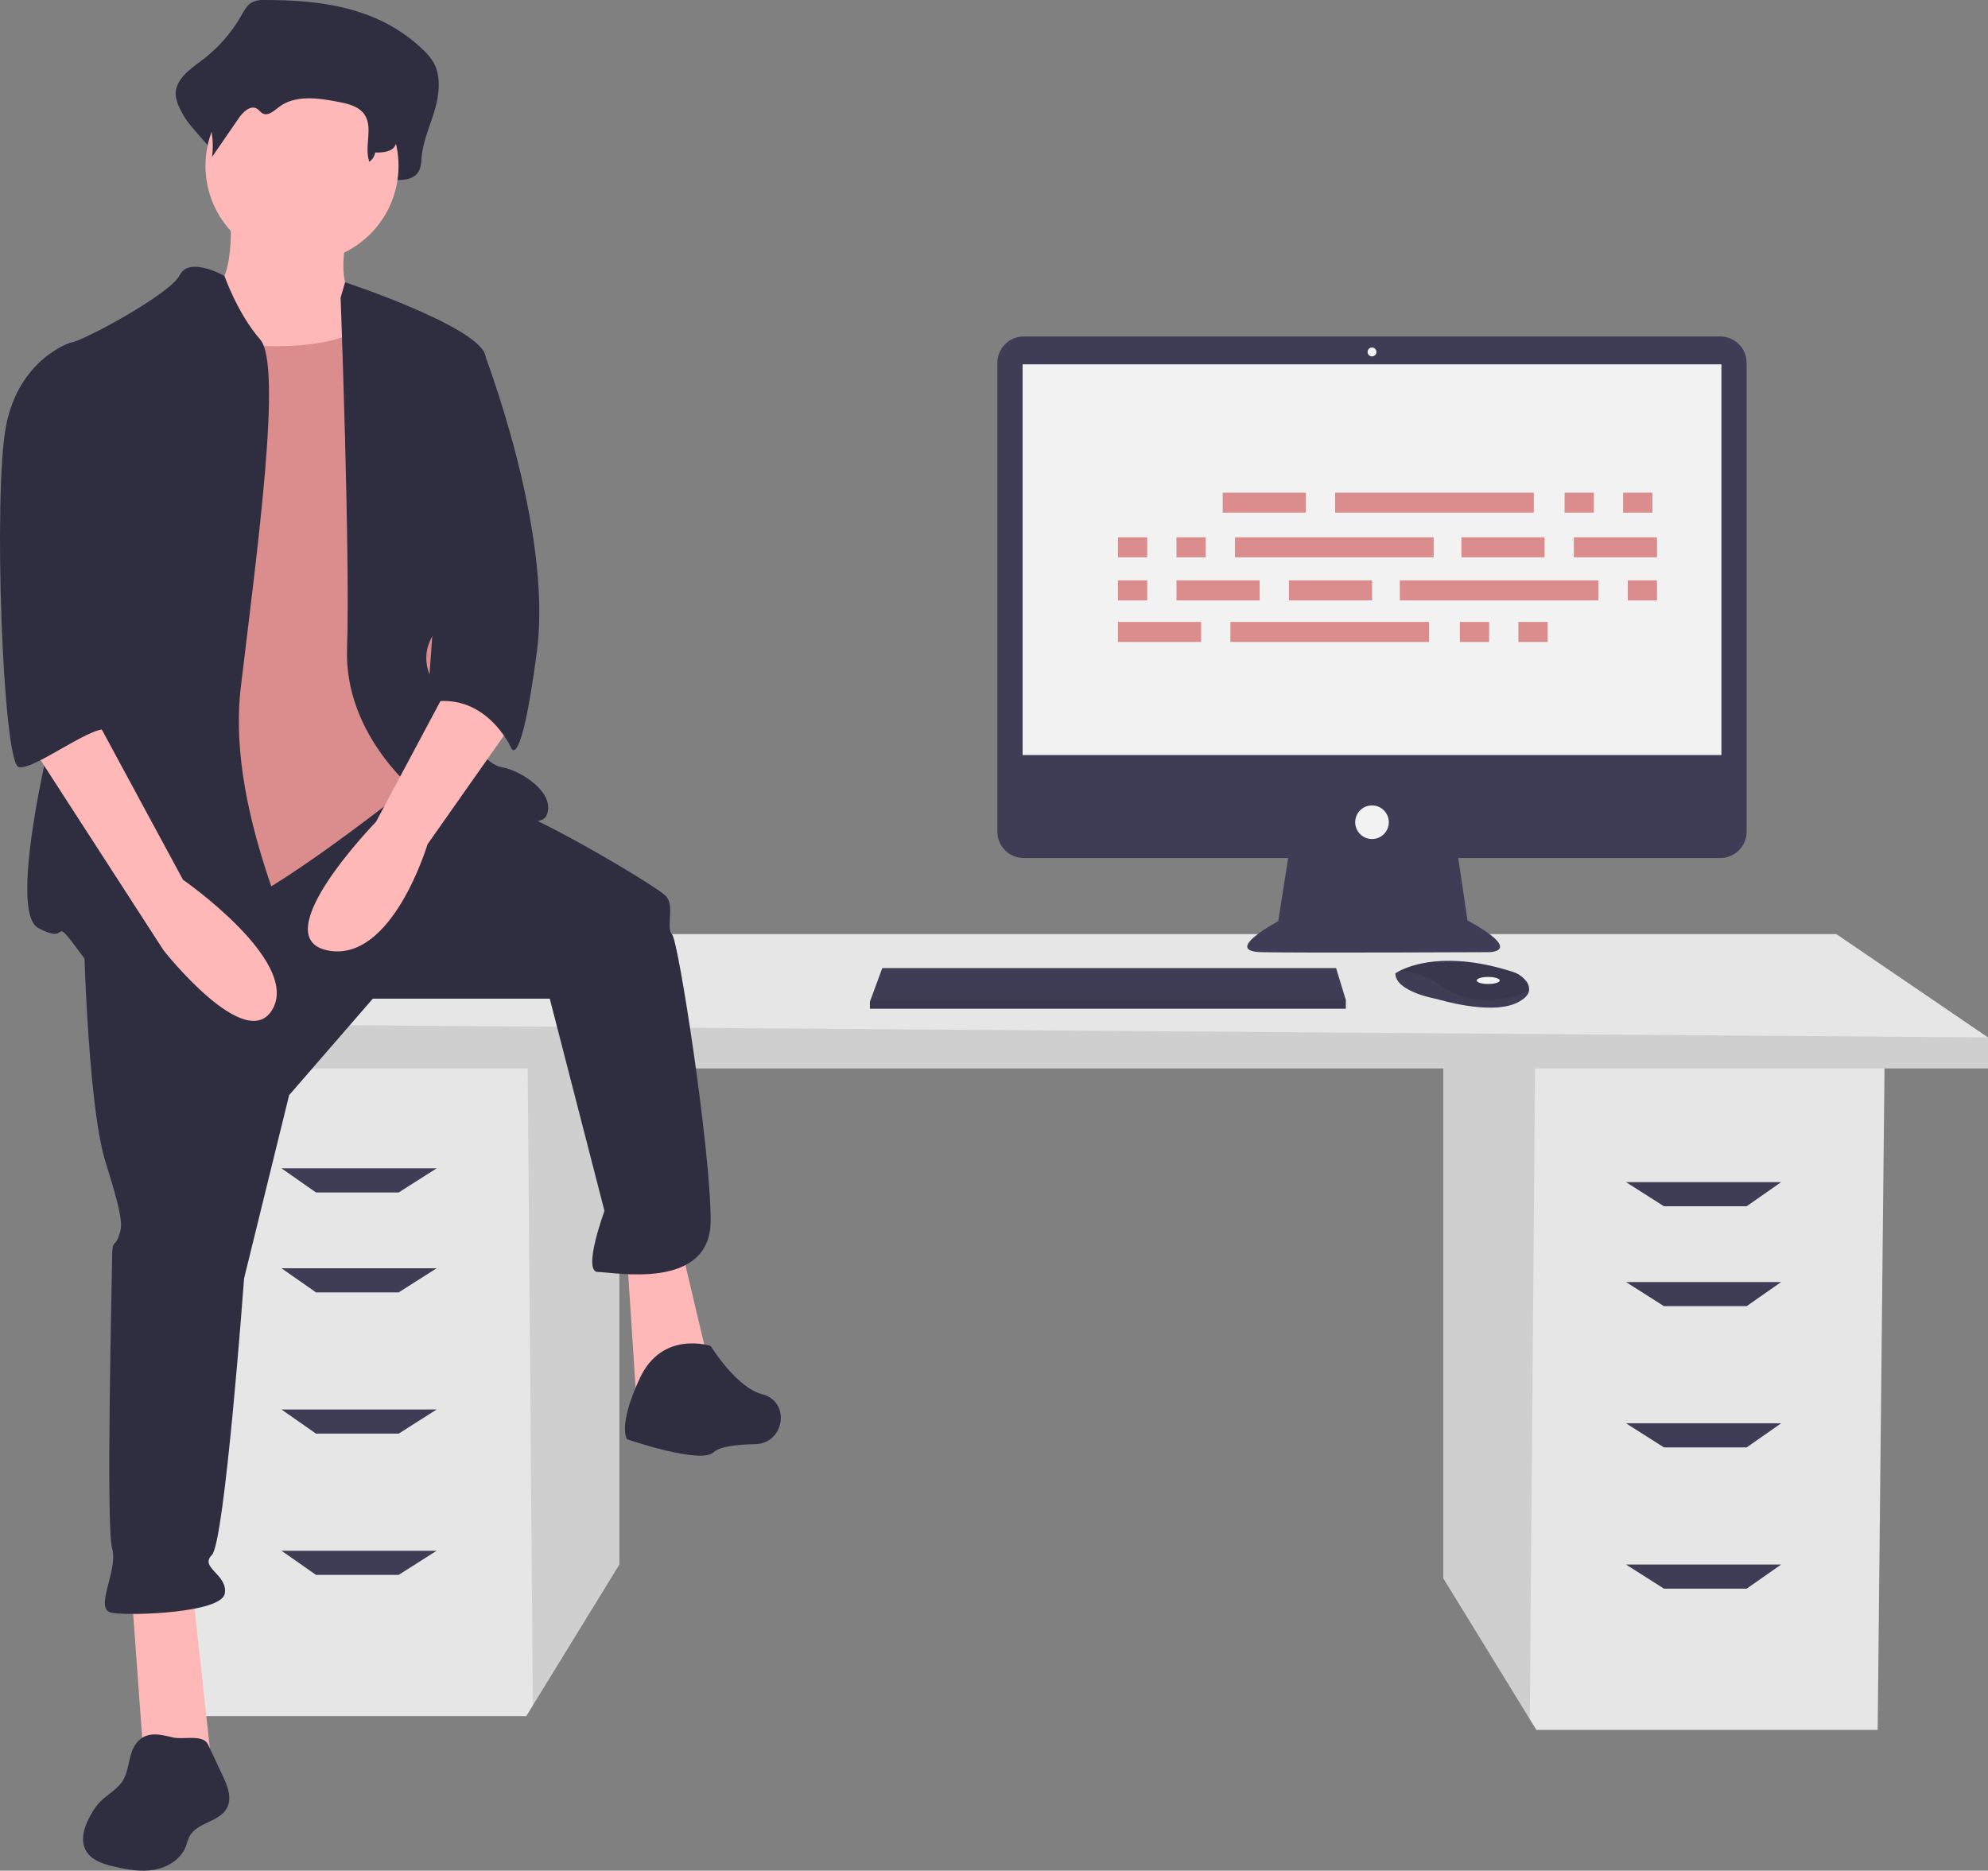<svg width="458" height="431" viewBox="0 0 458 431" fill="none" xmlns="http://www.w3.org/2000/svg">
<rect x="0" y="0" width="458" height="431" fill="#808080" stroke="none"/>
<g clip-path="url(#clip0_4_7)">
<path d="M332.51 244.575V363.636L352.438 396.092L353.955 398.561H432.584L434.173 244.575H332.51Z" fill="#E6E6E6"/>
<path opacity="0.1" d="M332.51 244.575V363.636L352.438 396.092L353.661 244.575H332.51Z" fill="black"/>
<path d="M142.687 241.4V360.461L122.759 392.917L121.243 395.385H42.613L41.024 241.4H142.687Z" fill="#E6E6E6"/>
<path opacity="0.1" d="M142.687 241.4V360.461L122.759 392.917L121.536 241.4H142.687Z" fill="black"/>
<path d="M458 239.019V246.162H30.699V235.844L70.411 215.206H423.054L458 239.019Z" fill="#E6E6E6"/>
<path opacity="0.1" d="M458 239.019V246.162H30.699V235.844L458 239.019Z" fill="black"/>
<path d="M91.856 274.737H72.794L64.851 269.181H100.592L91.856 274.737Z" fill="#3F3D56"/>
<path d="M91.856 297.755H72.794L64.851 292.199H100.592L91.856 297.755Z" fill="#3F3D56"/>
<path d="M91.856 330.299H72.794L64.851 324.742H100.592L91.856 330.299Z" fill="#3F3D56"/>
<path d="M91.856 362.842H72.794L64.851 357.286H100.592L91.856 362.842Z" fill="#3F3D56"/>
<path d="M383.341 277.912H402.403L410.346 272.356H374.605L383.341 277.912Z" fill="#3F3D56"/>
<path d="M383.341 300.93H402.403L410.346 295.374H374.605L383.341 300.93Z" fill="#3F3D56"/>
<path d="M383.341 333.474H402.403L410.346 327.918H374.605L383.341 333.474Z" fill="#3F3D56"/>
<path d="M383.341 366.017H402.403L410.346 360.461H374.605L383.341 366.017Z" fill="#3F3D56"/>
<path d="M396.322 77.524H235.849C235.052 77.524 234.262 77.681 233.526 77.986C232.79 78.29 232.12 78.737 231.557 79.3C230.993 79.864 230.546 80.532 230.241 81.268C229.936 82.004 229.78 82.793 229.78 83.589V191.621C229.78 192.417 229.936 193.206 230.241 193.942C230.546 194.678 230.993 195.346 231.557 195.91C232.12 196.473 232.79 196.92 233.526 197.224C234.262 197.529 235.052 197.686 235.849 197.686H296.766L294.483 212.248C294.483 212.248 281.441 219.172 290.611 219.376C299.782 219.58 342.986 219.376 342.986 219.376C342.986 219.376 351.341 219.376 338.095 212.044L335.948 197.686H396.322C397.119 197.686 397.908 197.529 398.645 197.224C399.381 196.92 400.05 196.473 400.614 195.91C401.177 195.346 401.624 194.678 401.929 193.942C402.234 193.206 402.391 192.417 402.391 191.621V83.589C402.391 82.793 402.234 82.004 401.929 81.268C401.624 80.532 401.177 79.864 400.614 79.3C400.05 78.737 399.381 78.29 398.645 77.986C397.908 77.681 397.119 77.524 396.322 77.524Z" fill="#3F3D56"/>
<path d="M396.583 83.94H235.588V173.959H396.583V83.94Z" fill="#F2F2F2"/>
<path d="M316.085 82.107C316.648 82.107 317.104 81.651 317.104 81.088C317.104 80.526 316.648 80.07 316.085 80.07C315.523 80.07 315.066 80.526 315.066 81.088C315.066 81.651 315.523 82.107 316.085 82.107Z" fill="#F2F2F2"/>
<path d="M316.085 193.307C318.224 193.307 319.957 191.575 319.957 189.437C319.957 187.3 318.224 185.568 316.085 185.568C313.947 185.568 312.213 187.3 312.213 189.437C312.213 191.575 313.947 193.307 316.085 193.307Z" fill="#F2F2F2"/>
<path d="M310.052 230.374V232.411H200.412V230.781L200.563 230.374L203.265 223.042H307.81L310.052 230.374Z" fill="#3F3D56"/>
<path d="M352.245 228.38C352.045 229.233 351.291 230.133 349.587 230.985C343.473 234.04 331.042 230.17 331.042 230.17C331.042 230.17 321.464 228.541 321.464 224.264C321.733 224.08 322.013 223.913 322.303 223.765C324.874 222.406 333.396 219.052 348.508 223.907C349.621 224.256 350.616 224.907 351.38 225.788C351.719 226.121 351.974 226.53 352.124 226.98C352.275 227.431 352.316 227.91 352.245 228.38Z" fill="#3F3D56"/>
<path opacity="0.1" d="M352.245 228.38C344.761 231.245 338.091 231.459 331.246 226.708C328.657 224.795 325.523 223.764 322.303 223.765C324.874 222.406 333.396 219.052 348.508 223.907C349.621 224.256 350.616 224.907 351.38 225.788C351.719 226.121 351.974 226.53 352.124 226.98C352.275 227.431 352.316 227.91 352.245 228.38Z" fill="black"/>
<path d="M342.862 226.708C344.325 226.708 345.511 226.343 345.511 225.893C345.511 225.443 344.325 225.079 342.862 225.079C341.399 225.079 340.213 225.443 340.213 225.893C340.213 226.343 341.399 226.708 342.862 226.708Z" fill="#F2F2F2"/>
<path opacity="0.1" d="M310.052 230.374V232.411H200.412V230.781L200.563 230.374H310.052Z" fill="black"/>
<path d="M60.961 9.45032e-05C59.849 -0.091 58.734 0.158 57.766 0.713C56.816 1.364 56.217 2.504 55.605 3.564C53.267 7.667 50.102 11.241 46.31 14.058C43.547 16.08 40.036 18.601 40.508 22.329C40.758 23.561 41.213 24.741 41.855 25.821C44.403 30.962 51.356 34.934 50.672 40.8C53.204 36.564 49.818 34.47 52.349 30.235C53.555 28.218 55.649 25.941 57.469 27.207C58.079 27.631 58.479 28.392 59.113 28.764C60.628 29.652 62.238 27.955 63.579 26.752C68.201 22.606 74.773 23.692 80.525 24.984C83.24 25.594 86.222 26.394 87.827 28.988C89.938 32.397 85.822 36.08 84.782 39.935C84.698 40.264 84.694 40.608 84.771 40.938C84.848 41.269 85.004 41.575 85.226 41.833C85.448 42.089 85.728 42.289 86.044 42.414C86.36 42.539 86.701 42.585 87.038 42.55C88.764 42.38 90.808 42.24 90.911 41.483C93.082 41.56 95.742 41.315 96.673 39.055C96.957 38.161 97.107 37.23 97.119 36.292C97.46 32.497 99.072 29.034 100.14 25.422C101.207 21.81 101.672 17.576 99.87 14.374C99.227 13.308 98.431 12.342 97.509 11.506C87.283 1.616 73.838 -0.015 60.961 9.45032e-05Z" fill="#2F2E41"/>
<path d="M52.896 48.208C52.896 48.208 55.12 66.73 46.965 68.211C38.811 69.693 54.379 94.882 54.379 94.882L91.445 99.327L82.549 69.693C82.549 69.693 76.618 67.47 80.325 52.653C84.032 37.836 52.896 48.208 52.896 48.208Z" fill="#FFB8B8"/>
<path d="M30.286 366.406L33.251 407.154H48.819L44.371 366.406H30.286Z" fill="#FFB8B8"/>
<path d="M144.45 289.357L146.673 323.437L163.724 316.028L157.052 287.876L144.45 289.357Z" fill="#FFB8B8"/>
<path d="M19.166 210.826C19.166 210.826 19.907 253.796 24.355 267.872C28.803 281.949 28.062 282.69 27.32 284.912C26.579 287.135 25.838 285.653 25.838 289.357C25.838 293.062 24.355 351.589 25.838 356.775C27.32 361.961 21.39 370.852 25.838 371.593C30.286 372.333 51.043 371.593 51.784 367.147C52.525 362.702 45.853 361.221 48.819 358.257C51.784 355.294 56.232 294.543 56.232 294.543L66.611 252.314L85.885 230.089H126.658L139.26 278.985C139.26 278.985 134.071 293.062 137.778 293.062C141.484 293.062 163.724 297.507 163.724 281.208C163.724 264.909 156.311 216.753 154.828 215.272C153.345 213.79 155.569 208.604 153.345 206.381C151.121 204.159 125.175 188.601 115.538 185.637C105.901 182.674 92.381 179.147 92.381 179.147L19.166 210.826Z" fill="#2F2E41"/>
<path d="M163.724 310.101C163.724 310.101 152.604 306.397 147.415 317.51C142.226 328.623 144.45 331.586 144.45 331.586C144.45 331.586 161.5 337.513 164.465 334.55C165.755 333.26 169.852 332.812 174.069 332.718C180.491 332.574 182.2 323.493 176.135 321.379C175.954 321.316 175.771 321.261 175.585 321.214C169.655 319.733 163.724 310.101 163.724 310.101Z" fill="#2F2E41"/>
<path d="M69.576 60.432C81.859 60.432 91.816 50.481 91.816 38.206C91.816 25.932 81.859 15.981 69.576 15.981C57.293 15.981 47.336 25.932 47.336 38.206C47.336 50.481 57.293 60.432 69.576 60.432Z" fill="#FFB8B8"/>
<path d="M40.664 77.472C40.664 77.472 76.989 84.881 85.885 73.027C94.781 61.173 98.487 106.365 98.487 106.365L102.935 153.78L96.263 179.71C96.263 179.71 61.421 207.863 50.301 210.086C39.182 212.308 22.131 213.79 22.131 213.79C22.131 213.79 27.32 131.555 27.32 130.073C27.32 128.591 40.664 77.472 40.664 77.472Z" fill="#DB8D8D"/>
<path d="M51.712 63.578C51.712 63.578 43.63 58.951 41.406 63.396C39.182 67.841 18.425 78.954 16.201 78.954C13.977 78.954 20.648 140.445 17.683 147.853C14.718 155.262 0.633 209.345 8.787 213.79C16.942 218.235 11.011 209.345 19.166 220.458C27.32 231.57 67.352 231.57 69.576 227.125C71.8 222.68 51.784 189.342 55.491 158.226C59.197 127.11 65.128 84.14 59.939 78.213C54.749 72.286 51.712 63.578 51.712 63.578Z" fill="#2F2E41"/>
<path d="M78.472 68.582L79.504 65.03C79.504 65.03 110.349 75.249 111.831 81.917C113.314 88.585 112.573 135.259 107.383 138.963C102.194 142.668 94.781 148.594 99.97 157.485C105.159 166.375 111.09 176.006 115.538 176.747C119.986 177.488 128.14 182.674 125.917 187.86C123.693 193.046 97.005 183.415 97.005 183.415C97.005 183.415 79.213 170.079 79.954 149.335C80.696 128.591 78.472 68.582 78.472 68.582Z" fill="#2F2E41"/>
<path d="M104.418 156.003L86.626 189.342C86.626 189.342 60.68 216.012 75.507 218.976C90.333 221.939 98.487 194.528 98.487 194.528L117.762 167.116L104.418 156.003Z" fill="#FFB8B8"/>
<path d="M62.045 5.815C61.148 5.749 60.25 5.923 59.444 6.32C58.715 6.852 58.114 7.54 57.684 8.334C55.707 11.307 53.13 13.833 50.118 15.751C47.869 17.18 45.011 18.962 45.395 21.598C45.604 22.481 45.976 23.318 46.491 24.066C48.573 27.735 49.401 31.983 48.852 36.166L55.034 27.185C56.015 25.759 57.72 24.15 59.202 25.045C59.698 25.345 60.024 25.883 60.54 26.146C61.773 26.773 63.084 25.573 64.175 24.724C67.938 21.793 73.288 22.561 77.97 23.474C80.18 23.905 82.608 24.471 83.915 26.304C86.086 29.35 83.819 33.751 85.086 37.27C85.441 37.022 85.742 36.705 85.972 36.339C86.202 35.972 86.356 35.563 86.425 35.135C88.192 35.19 90.358 35.016 91.115 33.419C91.346 32.794 91.468 32.133 91.478 31.466C91.756 28.784 93.068 26.337 93.938 23.784C94.807 21.23 95.185 18.238 93.718 15.975C93.181 15.208 92.534 14.525 91.796 13.948C83.472 6.958 72.527 5.805 62.045 5.815Z" fill="#2F2E41"/>
<path d="M104.418 78.954L111.325 80.786C111.325 80.786 127.399 121.923 123.692 150.076C119.986 178.229 117.762 172.302 117.762 172.302C117.762 172.302 111.831 158.966 98.487 161.93L104.418 78.954Z" fill="#2F2E41"/>
<path d="M31.313 401.769C29.525 404.196 29.884 407.667 28.3 410.232C26.927 412.456 24.34 413.622 22.624 415.593C22.076 416.247 21.587 416.949 21.164 417.691C19.572 420.357 18.277 423.774 19.846 426.454C21.107 428.61 23.76 429.453 26.192 430.027C29.267 430.753 32.461 431.334 35.571 430.779C38.681 430.225 41.72 428.321 42.829 425.365C43.047 424.622 43.306 423.891 43.605 423.177C45.291 419.86 50.578 419.824 52.303 416.528C53.511 414.222 52.401 411.434 51.291 409.078L47.903 401.885C46.779 399.498 42.221 400.87 39.845 400.298C36.746 399.552 33.542 398.73 31.313 401.769Z" fill="#2F2E41"/>
<path d="M6.563 170.82L37.699 218.976C37.699 218.976 56.973 243.424 62.904 232.311C68.835 221.198 42.147 202.677 42.147 202.677L22.131 165.634L6.563 170.82Z" fill="#FFB8B8"/>
<path d="M22.131 80.435L16.201 78.954C16.201 78.954 4.339 82.658 1.374 98.216C-1.591 113.774 0.633 176.006 4.339 176.747C8.046 177.488 22.646 165.911 24.983 168.366C27.32 170.82 19.907 158.226 22.131 151.558C24.355 144.89 22.131 80.435 22.131 80.435Z" fill="#2F2E41"/>
<path d="M300.847 113.505H281.687V118.115H300.847V113.505Z" fill="#DB8D8D"/>
<path d="M367.199 113.505H360.457V118.115H367.199V113.505Z" fill="#DB8D8D"/>
<path d="M380.682 113.505H373.94V118.115H380.682V113.505Z" fill="#DB8D8D"/>
<path d="M353.361 113.505H307.589V118.115H353.361V113.505Z" fill="#DB8D8D"/>
<path d="M276.719 143.291H257.559V147.901H276.719V143.291Z" fill="#DB8D8D"/>
<path d="M343.071 143.291H336.329V147.901H343.071V143.291Z" fill="#DB8D8D"/>
<path d="M356.554 143.291H349.812V147.901H356.554V143.291Z" fill="#DB8D8D"/>
<path d="M329.233 143.291H283.461V147.901H329.233V143.291Z" fill="#DB8D8D"/>
<path d="M355.844 123.788H336.684V128.398H355.844V123.788Z" fill="#DB8D8D"/>
<path d="M381.746 123.788H362.586V128.398H381.746V123.788Z" fill="#DB8D8D"/>
<path d="M264.301 123.788H257.559V128.398H264.301V123.788Z" fill="#DB8D8D"/>
<path d="M277.784 123.788H271.042V128.398H277.784V123.788Z" fill="#DB8D8D"/>
<path d="M330.297 123.788H284.526V128.398H330.297V123.788Z" fill="#DB8D8D"/>
<path d="M316.105 133.717H296.944V138.327H316.105V133.717Z" fill="#DB8D8D"/>
<path d="M290.203 133.717H271.042V138.327H290.203V133.717Z" fill="#DB8D8D"/>
<path d="M264.301 133.717H257.559V138.327H264.301V133.717Z" fill="#DB8D8D"/>
<path d="M381.746 133.717H375.005V138.327H381.746V133.717Z" fill="#DB8D8D"/>
<path d="M368.263 133.717H322.491V138.327H368.263V133.717Z" fill="#DB8D8D"/>
</g>
<defs>
<clipPath id="clip0_4_7">
<rect width="458" height="431" fill="white"/>
</clipPath>
</defs>
</svg>
